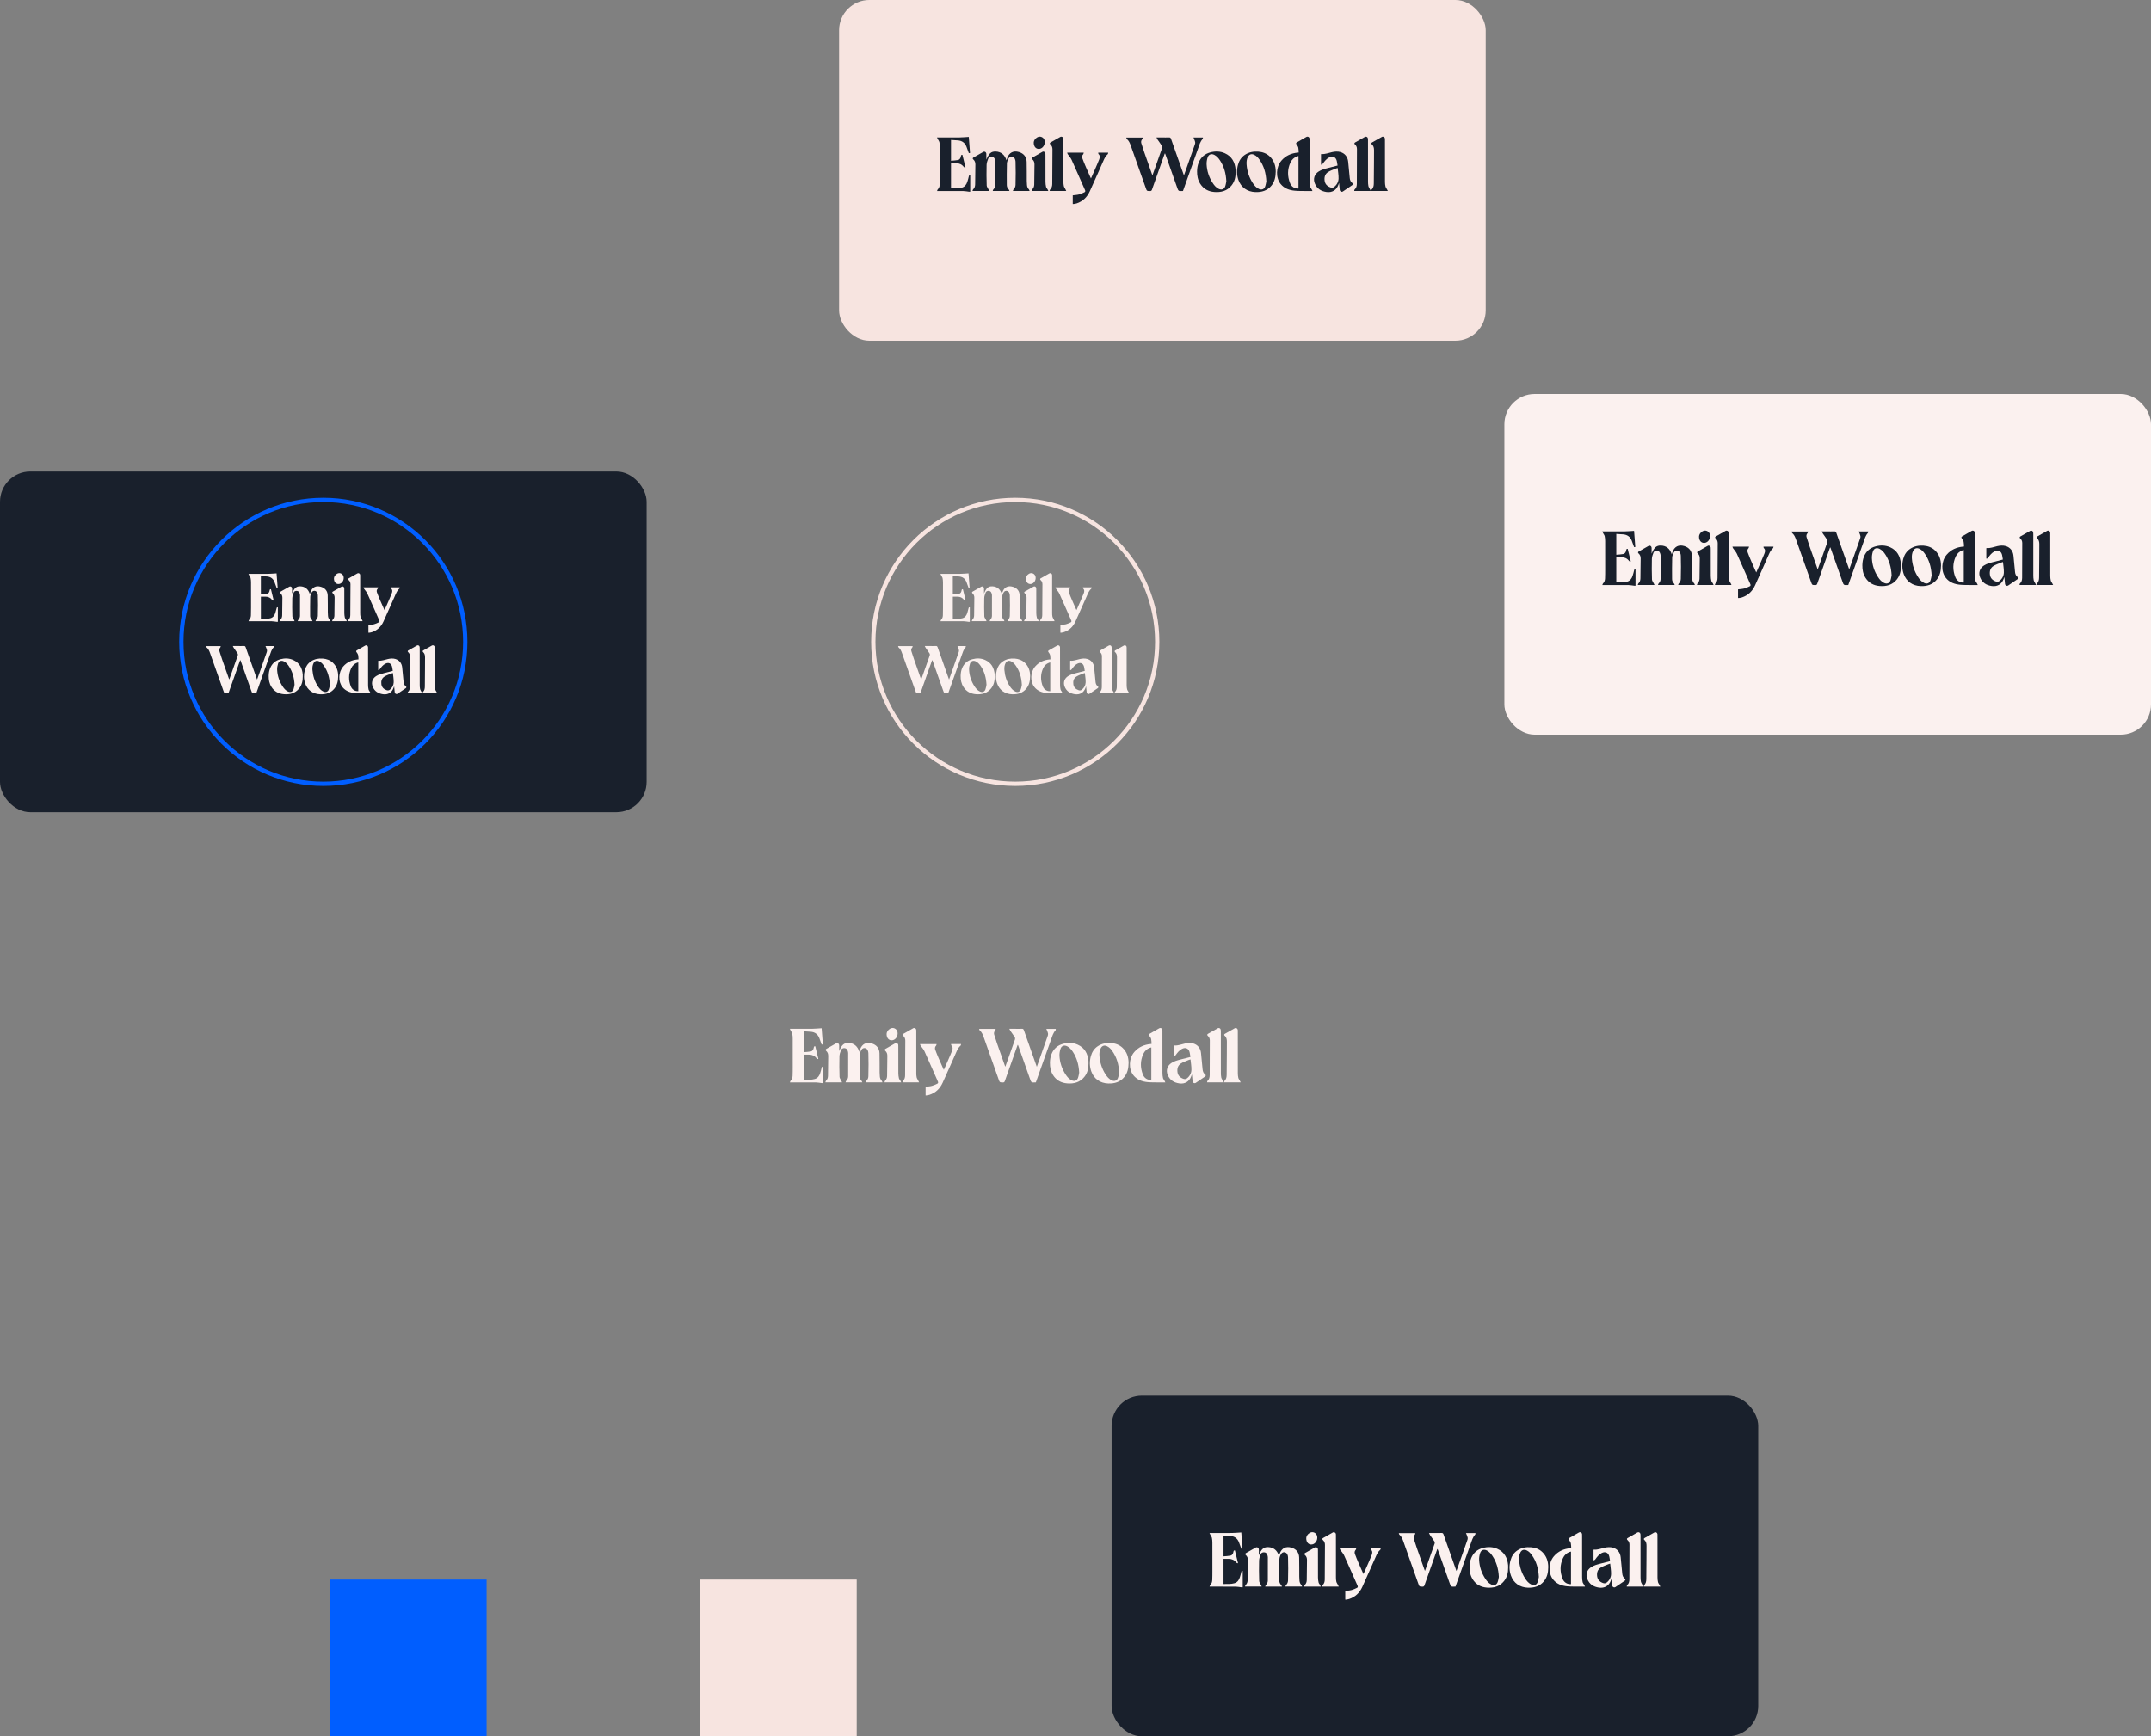 <?xml version="1.0" encoding="UTF-8"?>
<svg id="Layer_1" data-name="Layer 1" xmlns="http://www.w3.org/2000/svg" viewBox="0 0 2650.87 2140.11">
  <rect x="0" y="0" width="2650.87" height="2140.11" fill="#808080" stroke="none"/>
  <defs>
    <style>
      .cls-1 {
        stroke: #f7e4e0;
      }

      .cls-1, .cls-2 {
        fill: none;
        stroke-miterlimit: 0;
        stroke-width: 5.3px;
      }

      .cls-2 {
        stroke: #005eff;
      }

      .cls-3 {
        fill: #f7e4e0;
      }

      .cls-3, .cls-4, .cls-5, .cls-6 {
        stroke-width: 0px;
      }

      .cls-4 {
        fill: #19202c;
      }

      .cls-5 {
        fill: #fbf1ef;
      }

      .cls-6 {
        fill: #005eff;
      }
    </style>
  </defs>
  <rect class="cls-4" x="1369.93" y="1720.21" width="796.89" height="419.9" rx="37.31" ry="37.31"/>
  <rect class="cls-6" x="406.56" y="1946.98" width="193.13" height="193.13"/>
  <rect class="cls-3" x="862.67" y="1946.98" width="193.13" height="193.13"/>
  <g>
    <path class="cls-5" d="M1793.77,1955.54c-.19.06-.24.09-.3.1-5.37.29-5.33.28-7.11-4.81-4.75-13.53-9.55-27.05-14.33-40.58-.11-.31-.27-.6-.48-1.07-.21.38-.4.62-.5.89-5.18,14.63-10.38,29.25-15.51,43.89-.46,1.3-1.06,1.79-2.48,1.75-3.86-.11-3.83-.05-5.12-3.68-6.17-17.47-12.34-34.94-18.55-52.41-1.07-3.01-2.29-5.95-4.85-8.1-.37-.31-.4-1.03-.67-1.79h20.37c-.19.66-.18,1.45-.57,1.87-1.41,1.5-1.83,3.25-1.27,5.12,1.14,3.79,2.38,7.56,3.68,11.29,3.19,9.17,6.45,18.32,9.68,27.48.05.16.15.3.38.73,1.11-3.1,2.16-5.99,3.19-8.88,2.92-8.2,5.85-16.4,8.7-24.63.27-.78.25-1.96-.17-2.62-1.72-2.72-3.67-5.3-5.49-7.96-.45-.66-.74-1.42-1.3-2.54,2.81,0,5.03,0,7.25,0,2.69,0,5.38.1,8.06-.04,1.47-.08,2.14.36,2.64,1.77,4.52,12.96,9.12,25.9,13.7,38.85.68,1.94,1.38,3.87,2.22,6.23,1.36-3.81,2.58-7.23,3.78-10.64,3.19-9.05,6.4-18.1,9.56-27.17.33-.94.66-2,.53-2.94-.18-1.32-.79-2.58-1.24-3.85-.23-.65-.54-1.28-.9-2.12h11.68c-.1.67.01,1.42-.31,1.76-3.04,3.22-4.1,7.39-5.52,11.36-6.27,17.56-12.49,35.13-18.74,52.74Z"/>
    <path class="cls-5" d="M1551.38,1917.09c3.1-7.77,6.01-10.28,11.52-10.09,6.57.22,11.13,3.9,13.31,10.9.34-1.06.6-1.95.9-2.83,2.38-6.8,7.69-9.5,14.57-7.41,5.79,1.76,9.24,5.92,9.4,12.04.21,7.83.09,15.67.15,23.5.01,1.73.09,3.47.26,5.19.19,1.99.84,3.78,2.34,5.24.43.42.54,1.19.86,1.96h-20.56c.28-.75.34-1.51.75-1.87,1.72-1.54,2.41-3.53,2.49-5.68.17-4.92.21-9.84.21-14.77,0-4.64-.06-9.29-.21-13.93-.04-1.14-.37-2.34-.84-3.38-1.43-3.18-5.71-3.68-7.61-.66-1.2,1.91-2.11,4.34-2.18,6.56-.26,8.83-.18,17.66-.13,26.5.01,2,.81,3.78,2.29,5.25.44.44.59,1.17.97,1.98h-20.62c.3-.76.39-1.54.82-1.94,1.63-1.53,2.37-3.49,2.39-5.56.1-9.57.07-19.14.02-28.7,0-.98-.33-1.98-.65-2.93-.58-1.72-1.75-2.87-3.62-3.06-1.94-.19-3.8.48-4.5,2.26-.98,2.51-1.94,5.2-2.01,7.84-.22,8.43-.14,16.88.12,25.32.05,1.6,1.4,3.16,2.15,4.74.28.6.57,1.19.96,2.01h-20.58c.26-.73.31-1.49.71-1.86,1.84-1.69,2.48-3.89,2.53-6.2.18-8.17.25-16.34.29-24.51.01-2.41-.63-4.61-2.61-6.29-.92-.78-.91-1.73.3-2.41,3.99-2.26,7.95-4.57,11.95-6.79,1.8-1,3.77.23,3.85,2.42.08,2.28.02,4.56.02,7.15Z"/>
    <path class="cls-5" d="M1936.36,1908.25c-.15-2.12-.06-4.11-.48-5.98-.3-1.34-1.14-2.63-2-3.75-1.01-1.31-1.06-2.12.33-2.92,3.82-2.2,7.65-4.4,11.49-6.58,1.84-1.04,3.79,0,4,2.12.06.61.04,1.23.04,1.84,0,16.95-.02,33.91.03,50.86,0,2.11.19,4.26.65,6.31.28,1.23,1.28,2.28,1.92,3.44.32.58.57,1.19.99,2.08-2.29,0-4.18.03-6.07,0-5.25-.09-10.54.1-15.76-.39-6.71-.63-12.94-2.78-17.39-8.26-6.31-7.77-5.86-20.87.9-28.77,5.31-6.21,12.22-9.19,20.22-9.92.27-.02.54-.04,1.13-.09ZM1936.07,1952.61v-40.09c-.59.14-1.18.23-1.74.43-3.78,1.37-6.47,4.02-8.13,7.56-3.92,8.39-3.84,17-.51,25.51,1.74,4.45,5.87,6.87,10.38,6.58Z"/>
    <path class="cls-5" d="M1490.67,1955.68c.33-.87.4-1.62.81-2,1.83-1.7,2.4-3.9,2.5-6.21.16-3.63.15-7.27.16-10.91.02-11.64.03-23.27-.02-34.91,0-2.06-.14-4.15-.58-6.15-.28-1.29-1.24-2.43-1.88-3.65-.32-.62-.61-1.25-1.09-2.25,1.1,0,1.7,0,2.3,0,8.39,0,16.78.07,25.17-.03,3.88-.05,7.76-.43,11.71-.66.49,6.43.99,13.1,1.51,19.89-.62.07-1.08.12-1.47.16-1.02-2.79-1.92-5.49-2.98-8.12-1.89-4.71-5.45-7.23-10.49-7.62-2.78-.21-5.56-.35-8.47-.53v25.65c2.87-.28,5.76-.33,8.54-.9,2.42-.5,3.36-2.64,3.71-4.9.16-1.01.47-1.56,1.78-1.51,1.25,5.08,2.52,10.24,3.79,15.4-.15.16-.3.32-.45.48-.56-.3-1.31-.47-1.65-.93-2.31-3.13-5.43-4.54-9.25-4.57-2.12-.01-4.24,0-6.48,0v31.02c4.56-.12,9.09.32,13.51-.99,3.64-1.08,5.52-3.84,6.61-7.23.72-2.23,1.34-4.49,1.85-6.78.22-1,.57-1.39,1.7-1.07v20.14c-.51,0-1.04.05-1.56,0-2.32-.26-4.64-.79-6.96-.81-10.01-.09-20.03-.04-30.04-.04-.61,0-1.22,0-2.3,0Z"/>
    <path class="cls-5" d="M1963.85,1922.89v-12.57c.17-.09.31-.25.45-.24,4.59.43,8.77-1.39,13.11-2.34,3.48-.76,6.96-1.09,10.44-.07,5.38,1.57,8.88,5.94,9.45,11.79.66,6.73,1.31,13.46,1.95,20.19.24,2.49,1.05,4.65,3.17,6.2,1.02.74.94,1.84-.13,2.57-3.78,2.59-7.56,5.18-11.37,7.73-1.66,1.11-3.74.17-4.01-1.86-.36-2.71-.54-5.45-.84-8.56-.37,1.02-.64,1.74-.9,2.47-2.33,6.48-7.81,9.69-14.63,8.69-6.76-.99-11.86-4.2-14.41-10.73-2.23-5.71-.29-11.27,4.89-14.58,3.54-2.27,7.56-3.28,11.56-4.32,3.82-.99,7.65-1.95,11.65-2.97-.35-2.06-.54-4-1.02-5.88-1.19-4.69-4.95-6.34-9.29-4.14-3.46,1.76-5.73,4.72-7.91,7.8-.4.56-1.14.87-1.73,1.3-.15-.16-.29-.32-.44-.48ZM1984.36,1927.28c-.91.28-1.62.44-2.26.72-3.26,1.41-6.75,2.47-9.69,4.38-3.7,2.4-4.7,6.4-4.11,10.65.59,4.24,3.3,6.81,7.23,8.19,1.55.55,3.09.52,4.46-.54,3.38-2.61,5.33-6.24,5.47-10.32.15-4.25-.68-8.53-1.1-13.07Z"/>
    <path class="cls-5" d="M1908.05,1931.47c-.06,6.81-1.32,12.65-5.32,17.56-5.1,6.26-12.04,8.21-19.76,7.95-9.99-.34-17.67-5.8-20.89-14.86-2.19-6.18-2.25-12.49-.55-18.81,1.37-5.09,4.07-9.3,8.5-12.26,4.99-3.34,10.61-4.34,16.48-3.92,5.32.39,10.17,2.13,14.11,5.86,5.48,5.19,7.37,11.8,7.42,18.48ZM1896.47,1943.81c-.53-10.59-3.12-19.19-8.5-26.86-1.75-2.49-3.8-4.72-6.64-6-3.23-1.46-5.98-.53-7.61,2.6-1.58,3.03-1.85,6.33-1.59,9.64.65,8.1,3.06,15.66,7.49,22.5,1.99,3.07,4.3,5.89,7.75,7.45,3.2,1.44,6.22.48,7.49-2.78.95-2.45,1.27-5.14,1.6-6.55Z"/>
    <path class="cls-5" d="M1858.62,1932.18c.09,6.09-1.19,11.81-5.07,16.65-5.44,6.79-12.89,8.69-21.16,8.04-7.37-.59-13.38-3.77-17.42-10.16-2.96-4.69-3.95-9.91-3.87-15.38.06-3.77.62-7.45,2.09-10.96,2.72-6.47,7.51-10.57,14.27-12.35,6.07-1.6,12.11-1.49,17.88,1.1,8.65,3.89,12.44,11.11,13.25,20.21.08.94.01,1.9.01,2.85ZM1847.17,1943.67c-.52-10.08-2.95-18.29-7.8-25.71-1.79-2.73-3.89-5.21-6.85-6.77-3.63-1.91-7.14-.81-8.4,3.08-.87,2.71-1.38,5.7-1.25,8.53.39,8.36,3.01,16.11,7.6,23.13,1.91,2.92,4.13,5.58,7.41,7.11,3.41,1.59,6.53.57,7.81-2.93.89-2.42,1.18-5.06,1.48-6.44Z"/>
    <path class="cls-5" d="M1657.89,1971.72v-10.71c2.77-.37,5.3-.46,7.69-1.09,2.33-.61,4.56-1.67,6.75-2.73.92-.44,1.28-1.32.74-2.54-5.56-12.49-10.97-25.05-16.63-37.5-1.12-2.47-3.14-4.54-4.7-6.82-.34-.5-.46-1.14-.76-1.91h20.47c-.24.73-.26,1.48-.66,1.88-1.5,1.53-1.65,3.36-1.01,5.14,1.28,3.56,2.76,7.06,4.24,10.55,1.77,4.16,3.64,8.28,5.47,12.41.22.49.47.96.85,1.75,1.86-4.19,3.61-8.08,5.3-12,1.64-3.79,3.32-7.56,4.82-11.41.9-2.3,1.28-4.66-.86-6.68-.31-.3-.23-1.02-.35-1.66h12.34c-.2.68-.19,1.53-.6,1.88-2.4,2.01-3.79,4.67-5.02,7.43-5.71,12.79-11.29,25.64-17.11,38.38-3.27,7.16-8.56,12.35-16.19,14.85-1.21.4-2.51.53-3.77.75-.37.06-.76,0-1.02,0Z"/>
    <path class="cls-5" d="M2025.31,1955.62h-20.52c.15-.66.1-1.46.46-1.78,2.21-1.91,2.73-4.51,2.76-7.14.12-14.27.11-28.54.14-42.8,0-2.24-.75-4.14-2.46-5.65-1.02-.9-.92-1.84.24-2.5,3.97-2.29,7.95-4.56,11.94-6.8,1.54-.87,3.37,0,3.73,1.75.15.7.15,1.44.15,2.17,0,16.9,0,33.8.02,50.7,0,2,.06,4.05.47,6,.29,1.35,1.22,2.57,1.87,3.84.33.63.68,1.25,1.2,2.22Z"/>
    <path class="cls-5" d="M1629.38,1955.6c.25-.74.27-1.53.67-1.89,2-1.82,2.54-4.25,2.57-6.7.16-14.26.21-28.52.25-42.78,0-2.3-.69-4.39-2.52-5.99-1.04-.91-.93-1.84.24-2.51,3.97-2.29,7.94-4.56,11.94-6.79,1.59-.89,3.5.1,3.8,1.91.1.6.06,1.23.06,1.84,0,17.11-.01,34.23.02,51.34,0,1.83.05,3.72.48,5.48.34,1.4,1.29,2.65,1.96,3.98.31.63.6,1.27.99,2.11h-20.45Z"/>
    <path class="cls-5" d="M2046.18,1955.62h-20.49c.2-.71.17-1.51.55-1.85,2.25-2.05,2.62-4.76,2.66-7.51.12-8.22.15-16.44.2-24.66.03-5.37.03-10.74.07-16.11.02-2.82-.42-5.43-2.74-7.43-.86-.74-.74-1.69.36-2.31,4.03-2.29,8.04-4.61,12.09-6.86,1.48-.83,3.39.19,3.7,1.9.11.6.06,1.23.06,1.84,0,17.28-.02,34.56.03,51.84,0,1.88.19,3.8.63,5.63.28,1.19,1.16,2.23,1.76,3.34.33.62.65,1.25,1.13,2.17Z"/>
    <path class="cls-5" d="M1627.78,1955.63h-20.52c.24-.74.26-1.54.66-1.92,1.79-1.65,2.45-3.8,2.51-6.04.19-8.28.26-16.56.3-24.84.01-2.35-.64-4.51-2.55-6.14-.93-.8-1-1.73.2-2.42,4.07-2.33,8.14-4.67,12.24-6.95,1.38-.77,3.21.26,3.55,1.93.12.59.08,1.22.08,1.84,0,11.14-.03,22.27.04,33.41.01,2.05.28,4.13.75,6.12.25,1.07,1.19,1.96,1.78,2.96.33.56.56,1.19.97,2.05Z"/>
    <path class="cls-5" d="M1609.8,1895.87c.1-2.26,1.51-4.81,4.34-6.45,3.77-2.17,8.35.03,9.14,4.32.84,4.6-2.17,9.35-6.3,9.94-4.09.58-7.21-2.38-7.18-7.82Z"/>
  </g>
  <rect class="cls-5" x="1853.98" y="485.64" width="796.89" height="419.9" rx="37.31" ry="37.31"/>
  <g>
    <path class="cls-4" d="M2277.81,720.97c-.19.06-.24.09-.3.1-5.37.29-5.33.28-7.11-4.81-4.75-13.53-9.55-27.05-14.33-40.58-.11-.31-.27-.6-.48-1.07-.21.38-.4.62-.5.89-5.18,14.63-10.38,29.25-15.51,43.89-.46,1.3-1.06,1.79-2.48,1.75-3.86-.11-3.83-.05-5.12-3.68-6.17-17.47-12.34-34.94-18.55-52.41-1.07-3.01-2.29-5.95-4.85-8.1-.37-.31-.4-1.03-.67-1.79h20.37c-.19.66-.18,1.45-.57,1.87-1.41,1.5-1.83,3.25-1.27,5.12,1.14,3.79,2.38,7.56,3.68,11.29,3.19,9.17,6.45,18.32,9.68,27.48.05.16.15.3.38.73,1.11-3.1,2.16-5.99,3.19-8.88,2.92-8.2,5.85-16.4,8.7-24.63.27-.78.25-1.96-.17-2.62-1.72-2.72-3.67-5.3-5.49-7.96-.45-.66-.74-1.42-1.3-2.54,2.81,0,5.03,0,7.25,0,2.69,0,5.38.1,8.06-.04,1.47-.08,2.14.36,2.64,1.77,4.52,12.96,9.12,25.9,13.7,38.85.68,1.94,1.38,3.87,2.22,6.23,1.36-3.81,2.58-7.23,3.78-10.64,3.19-9.05,6.4-18.1,9.56-27.17.33-.94.66-2,.53-2.94-.18-1.32-.79-2.58-1.24-3.85-.23-.65-.54-1.28-.9-2.12h11.68c-.1.67.01,1.42-.31,1.76-3.04,3.22-4.1,7.39-5.52,11.36-6.27,17.56-12.49,35.13-18.74,52.74Z"/>
    <path class="cls-4" d="M2035.42,682.52c3.1-7.77,6.01-10.28,11.52-10.09,6.57.22,11.13,3.9,13.31,10.9.34-1.06.6-1.95.9-2.83,2.38-6.8,7.69-9.5,14.57-7.41,5.79,1.76,9.24,5.92,9.4,12.04.21,7.83.09,15.67.15,23.5.01,1.73.09,3.47.26,5.19.19,1.99.84,3.78,2.34,5.24.43.42.54,1.19.86,1.96h-20.56c.28-.75.34-1.51.75-1.87,1.72-1.54,2.41-3.53,2.49-5.68.17-4.92.21-9.84.21-14.77,0-4.64-.06-9.29-.21-13.93-.04-1.14-.37-2.34-.84-3.38-1.43-3.18-5.71-3.68-7.61-.66-1.2,1.91-2.11,4.34-2.18,6.56-.26,8.83-.18,17.66-.13,26.5.01,2,.81,3.78,2.29,5.25.44.44.59,1.17.97,1.98h-20.62c.3-.76.39-1.54.82-1.94,1.63-1.53,2.37-3.49,2.39-5.56.1-9.57.07-19.14.02-28.7,0-.98-.33-1.98-.65-2.93-.58-1.72-1.75-2.87-3.62-3.06-1.94-.19-3.8.48-4.5,2.26-.98,2.51-1.94,5.2-2.01,7.84-.22,8.43-.14,16.88.12,25.32.05,1.6,1.4,3.16,2.15,4.74.28.6.57,1.19.96,2.01h-20.58c.26-.73.31-1.49.71-1.86,1.84-1.69,2.48-3.89,2.53-6.2.18-8.17.25-16.34.29-24.51.01-2.41-.63-4.61-2.61-6.29-.92-.78-.91-1.73.3-2.41,3.99-2.26,7.95-4.57,11.95-6.79,1.8-1,3.77.23,3.85,2.42.08,2.28.02,4.56.02,7.15Z"/>
    <path class="cls-4" d="M2420.41,673.68c-.15-2.12-.06-4.11-.48-5.98-.3-1.34-1.14-2.63-2-3.75-1.01-1.31-1.06-2.12.33-2.92,3.82-2.2,7.65-4.4,11.49-6.58,1.84-1.04,3.79,0,4,2.12.06.61.04,1.23.04,1.84,0,16.95-.02,33.91.03,50.86,0,2.11.19,4.26.65,6.31.28,1.23,1.28,2.28,1.92,3.44.32.58.57,1.19.99,2.08-2.29,0-4.18.03-6.07,0-5.25-.09-10.54.1-15.76-.39-6.71-.63-12.94-2.78-17.39-8.26-6.31-7.77-5.86-20.87.9-28.77,5.31-6.21,12.22-9.19,20.22-9.92.27-.02.54-.04,1.13-.09ZM2420.12,718.04v-40.09c-.59.14-1.18.23-1.74.43-3.78,1.37-6.47,4.02-8.13,7.56-3.92,8.39-3.84,17-.51,25.51,1.74,4.45,5.87,6.87,10.38,6.58Z"/>
    <path class="cls-4" d="M1974.72,721.11c.33-.87.4-1.62.81-2,1.83-1.7,2.4-3.9,2.5-6.21.16-3.63.15-7.27.16-10.91.02-11.64.03-23.27-.02-34.91,0-2.06-.14-4.15-.58-6.15-.28-1.29-1.24-2.43-1.88-3.65-.32-.62-.61-1.25-1.09-2.25,1.1,0,1.7,0,2.3,0,8.39,0,16.78.07,25.17-.03,3.88-.05,7.76-.43,11.71-.66.49,6.43.99,13.1,1.51,19.89-.62.07-1.08.12-1.47.16-1.02-2.79-1.92-5.49-2.98-8.12-1.89-4.71-5.45-7.23-10.49-7.62-2.78-.21-5.56-.35-8.47-.53v25.65c2.87-.28,5.76-.33,8.54-.9,2.42-.5,3.36-2.64,3.71-4.9.16-1.01.47-1.56,1.78-1.51,1.25,5.08,2.52,10.24,3.79,15.4-.15.16-.3.32-.45.48-.56-.3-1.31-.47-1.65-.93-2.31-3.13-5.43-4.54-9.25-4.57-2.12-.01-4.24,0-6.48,0v31.02c4.56-.12,9.09.32,13.51-.99,3.64-1.08,5.52-3.84,6.61-7.23.72-2.23,1.34-4.49,1.85-6.78.22-1,.57-1.39,1.7-1.07v20.14c-.51,0-1.04.05-1.56,0-2.32-.26-4.64-.79-6.96-.81-10.01-.09-20.03-.04-30.04-.04-.61,0-1.22,0-2.3,0Z"/>
    <path class="cls-4" d="M2447.9,688.32v-12.57c.17-.09.31-.25.45-.24,4.59.43,8.77-1.39,13.11-2.34,3.48-.76,6.96-1.09,10.44-.07,5.38,1.57,8.88,5.94,9.45,11.79.66,6.73,1.31,13.46,1.95,20.19.24,2.49,1.05,4.65,3.17,6.2,1.02.74.94,1.84-.13,2.57-3.78,2.59-7.56,5.18-11.37,7.73-1.66,1.11-3.74.17-4.01-1.86-.36-2.71-.54-5.45-.84-8.56-.37,1.02-.64,1.74-.9,2.47-2.33,6.48-7.81,9.69-14.63,8.69-6.76-.99-11.86-4.2-14.41-10.73-2.23-5.71-.29-11.27,4.89-14.58,3.54-2.27,7.56-3.28,11.56-4.32,3.82-.99,7.65-1.95,11.65-2.97-.35-2.06-.54-4-1.02-5.88-1.19-4.69-4.95-6.34-9.29-4.14-3.46,1.76-5.73,4.72-7.91,7.8-.4.56-1.14.87-1.73,1.3-.15-.16-.29-.32-.44-.48ZM2468.41,692.71c-.91.28-1.62.44-2.26.72-3.26,1.41-6.75,2.47-9.69,4.38-3.7,2.4-4.7,6.4-4.11,10.65.59,4.24,3.3,6.81,7.23,8.19,1.55.55,3.09.52,4.46-.54,3.38-2.61,5.33-6.24,5.47-10.32.15-4.25-.68-8.53-1.1-13.07Z"/>
    <path class="cls-4" d="M2392.09,696.9c-.06,6.81-1.32,12.65-5.32,17.56-5.1,6.26-12.04,8.21-19.76,7.95-9.99-.34-17.67-5.8-20.89-14.86-2.19-6.18-2.25-12.49-.55-18.81,1.37-5.09,4.07-9.3,8.5-12.26,4.99-3.34,10.61-4.34,16.48-3.92,5.32.39,10.17,2.13,14.11,5.86,5.48,5.19,7.37,11.8,7.42,18.48ZM2380.52,709.24c-.53-10.59-3.12-19.19-8.5-26.86-1.75-2.49-3.8-4.72-6.64-6-3.23-1.46-5.98-.53-7.61,2.6-1.58,3.03-1.85,6.33-1.59,9.64.65,8.1,3.06,15.66,7.49,22.5,1.99,3.07,4.3,5.89,7.75,7.45,3.2,1.44,6.22.48,7.49-2.78.95-2.45,1.27-5.14,1.6-6.55Z"/>
    <path class="cls-4" d="M2342.67,697.61c.09,6.09-1.19,11.81-5.07,16.65-5.44,6.79-12.89,8.69-21.16,8.04-7.37-.59-13.38-3.77-17.42-10.16-2.96-4.69-3.95-9.91-3.87-15.38.06-3.77.62-7.45,2.09-10.96,2.72-6.47,7.51-10.57,14.27-12.35,6.07-1.6,12.11-1.49,17.88,1.1,8.65,3.89,12.44,11.11,13.25,20.21.08.94.01,1.9.01,2.85ZM2331.21,709.1c-.52-10.08-2.95-18.29-7.8-25.71-1.79-2.73-3.89-5.21-6.85-6.77-3.63-1.91-7.14-.81-8.4,3.08-.87,2.71-1.38,5.7-1.25,8.53.39,8.36,3.01,16.11,7.6,23.13,1.91,2.92,4.13,5.58,7.41,7.11,3.41,1.59,6.53.57,7.81-2.93.89-2.42,1.18-5.06,1.48-6.44Z"/>
    <path class="cls-4" d="M2141.94,737.15v-10.71c2.77-.37,5.3-.46,7.69-1.09,2.33-.61,4.56-1.67,6.75-2.73.92-.44,1.28-1.32.74-2.54-5.56-12.49-10.97-25.05-16.63-37.5-1.12-2.47-3.14-4.54-4.7-6.82-.34-.5-.46-1.14-.76-1.91h20.47c-.24.73-.26,1.48-.66,1.88-1.5,1.53-1.65,3.36-1.01,5.14,1.28,3.56,2.76,7.06,4.24,10.55,1.77,4.16,3.64,8.28,5.47,12.41.22.49.47.96.85,1.75,1.86-4.19,3.61-8.08,5.3-12,1.64-3.79,3.32-7.56,4.82-11.41.9-2.3,1.28-4.66-.86-6.68-.31-.3-.23-1.02-.35-1.66h12.34c-.2.68-.19,1.53-.6,1.88-2.4,2.01-3.79,4.67-5.02,7.43-5.71,12.79-11.29,25.64-17.11,38.38-3.27,7.16-8.56,12.35-16.19,14.85-1.21.4-2.51.53-3.77.75-.37.06-.76,0-1.02,0Z"/>
    <path class="cls-4" d="M2509.35,721.04h-20.52c.15-.66.1-1.46.46-1.78,2.21-1.91,2.73-4.51,2.76-7.14.12-14.27.11-28.54.14-42.8,0-2.24-.75-4.14-2.46-5.65-1.02-.9-.92-1.84.24-2.5,3.97-2.29,7.95-4.56,11.94-6.8,1.54-.87,3.37,0,3.73,1.75.15.7.15,1.44.15,2.17,0,16.9,0,33.8.02,50.7,0,2,.06,4.05.47,6,.29,1.35,1.22,2.57,1.87,3.84.33.63.68,1.25,1.2,2.22Z"/>
    <path class="cls-4" d="M2113.42,721.03c.25-.74.27-1.53.67-1.89,2-1.82,2.54-4.25,2.57-6.7.16-14.26.21-28.52.25-42.78,0-2.3-.69-4.39-2.52-5.99-1.04-.91-.93-1.84.24-2.51,3.97-2.29,7.94-4.56,11.94-6.79,1.59-.89,3.5.1,3.8,1.91.1.6.06,1.23.06,1.84,0,17.11-.01,34.23.02,51.34,0,1.83.05,3.72.48,5.48.34,1.4,1.29,2.65,1.96,3.98.31.63.6,1.27.99,2.11h-20.45Z"/>
    <path class="cls-4" d="M2530.23,721.05h-20.49c.2-.71.17-1.51.55-1.85,2.25-2.05,2.62-4.76,2.66-7.51.12-8.22.15-16.44.2-24.66.03-5.37.03-10.74.07-16.11.02-2.82-.42-5.43-2.74-7.43-.86-.74-.74-1.69.36-2.31,4.03-2.29,8.04-4.61,12.09-6.86,1.48-.83,3.39.19,3.7,1.9.11.6.06,1.23.06,1.84,0,17.28-.02,34.56.03,51.84,0,1.88.19,3.8.63,5.63.28,1.19,1.16,2.23,1.76,3.34.33.62.65,1.25,1.13,2.17Z"/>
    <path class="cls-4" d="M2111.83,721.06h-20.52c.24-.74.26-1.54.66-1.92,1.79-1.65,2.45-3.8,2.51-6.04.19-8.28.26-16.56.3-24.84.01-2.35-.64-4.51-2.55-6.14-.93-.8-1-1.73.2-2.42,4.07-2.33,8.14-4.67,12.24-6.95,1.38-.77,3.21.26,3.55,1.93.12.59.08,1.22.08,1.84,0,11.14-.03,22.27.04,33.41.01,2.05.28,4.13.75,6.12.25,1.07,1.19,1.96,1.78,2.96.33.56.56,1.19.97,2.05Z"/>
    <path class="cls-4" d="M2093.85,661.3c.1-2.26,1.51-4.81,4.34-6.45,3.77-2.17,8.35.03,9.14,4.32.84,4.6-2.17,9.35-6.3,9.94-4.09.58-7.21-2.38-7.18-7.82Z"/>
  </g>
  <rect class="cls-3" x="1034.09" width="796.89" height="419.9" rx="37.31" ry="37.31"/>
  <g>
    <path class="cls-4" d="M1457.93,235.33c-.19.06-.24.09-.3.1-5.37.29-5.33.28-7.11-4.81-4.75-13.53-9.55-27.05-14.33-40.58-.11-.31-.27-.6-.48-1.07-.21.38-.4.62-.5.89-5.18,14.63-10.38,29.25-15.51,43.89-.46,1.3-1.06,1.79-2.48,1.75-3.86-.11-3.83-.05-5.12-3.68-6.17-17.47-12.34-34.94-18.55-52.41-1.07-3.01-2.29-5.95-4.85-8.1-.37-.31-.4-1.03-.67-1.79h20.37c-.19.66-.18,1.45-.57,1.87-1.41,1.5-1.83,3.25-1.27,5.12,1.14,3.79,2.38,7.56,3.68,11.29,3.19,9.17,6.45,18.32,9.68,27.48.05.16.15.3.38.73,1.11-3.1,2.16-5.99,3.19-8.88,2.92-8.2,5.85-16.4,8.7-24.63.27-.78.25-1.96-.17-2.62-1.72-2.72-3.67-5.3-5.49-7.96-.45-.66-.74-1.42-1.3-2.54,2.81,0,5.03,0,7.25,0,2.69,0,5.38.1,8.06-.04,1.47-.08,2.14.36,2.64,1.77,4.52,12.96,9.12,25.9,13.7,38.85.68,1.94,1.38,3.87,2.22,6.23,1.36-3.81,2.58-7.23,3.78-10.64,3.19-9.05,6.4-18.1,9.56-27.17.33-.94.66-2,.53-2.94-.18-1.32-.79-2.58-1.24-3.85-.23-.65-.54-1.28-.9-2.12h11.68c-.1.67.01,1.42-.31,1.76-3.04,3.22-4.1,7.39-5.52,11.36-6.27,17.56-12.49,35.13-18.74,52.74Z"/>
    <path class="cls-4" d="M1215.54,196.87c3.1-7.77,6.01-10.28,11.52-10.09,6.57.22,11.13,3.9,13.31,10.9.34-1.06.6-1.95.9-2.83,2.38-6.8,7.69-9.5,14.57-7.41,5.79,1.76,9.24,5.92,9.4,12.04.21,7.83.09,15.67.15,23.5.01,1.73.09,3.47.26,5.19.19,1.99.84,3.78,2.34,5.24.43.42.54,1.19.86,1.96h-20.56c.28-.75.34-1.51.75-1.87,1.72-1.54,2.41-3.53,2.49-5.68.17-4.92.21-9.84.21-14.77,0-4.64-.06-9.29-.21-13.93-.04-1.14-.37-2.34-.84-3.38-1.43-3.18-5.71-3.68-7.61-.66-1.2,1.91-2.11,4.34-2.18,6.56-.26,8.83-.18,17.66-.13,26.5.01,2,.81,3.78,2.29,5.25.44.44.59,1.17.97,1.98h-20.62c.3-.76.39-1.54.82-1.94,1.63-1.53,2.37-3.49,2.39-5.56.1-9.57.07-19.14.02-28.7,0-.98-.33-1.98-.65-2.93-.58-1.72-1.75-2.87-3.62-3.06-1.94-.19-3.8.48-4.5,2.26-.98,2.51-1.94,5.2-2.01,7.84-.22,8.43-.14,16.88.12,25.32.05,1.6,1.4,3.16,2.15,4.74.28.6.57,1.19.96,2.01h-20.58c.26-.73.31-1.49.71-1.86,1.84-1.69,2.48-3.89,2.53-6.2.18-8.17.25-16.34.29-24.51.01-2.41-.63-4.61-2.61-6.29-.92-.78-.91-1.73.3-2.41,3.99-2.26,7.95-4.57,11.95-6.79,1.8-1,3.77.23,3.85,2.42.08,2.28.02,4.56.02,7.15Z"/>
    <path class="cls-4" d="M1600.52,188.04c-.15-2.12-.06-4.11-.48-5.98-.3-1.34-1.14-2.63-2-3.75-1.01-1.31-1.06-2.12.33-2.92,3.82-2.2,7.65-4.4,11.49-6.58,1.84-1.04,3.79,0,4,2.12.06.61.04,1.23.04,1.84,0,16.95-.02,33.91.03,50.86,0,2.11.19,4.26.65,6.31.28,1.23,1.28,2.28,1.92,3.44.32.58.57,1.19.99,2.08-2.29,0-4.18.03-6.07,0-5.25-.09-10.54.1-15.76-.39-6.71-.63-12.94-2.78-17.39-8.26-6.31-7.77-5.86-20.87.9-28.77,5.31-6.21,12.22-9.19,20.22-9.92.27-.02.54-.04,1.13-.09ZM1600.24,232.4v-40.09c-.59.14-1.18.23-1.74.43-3.78,1.37-6.47,4.02-8.13,7.56-3.92,8.39-3.84,17-.51,25.51,1.74,4.45,5.87,6.87,10.38,6.58Z"/>
    <path class="cls-4" d="M1154.83,235.47c.33-.87.4-1.62.81-2,1.83-1.7,2.4-3.9,2.5-6.21.16-3.63.15-7.27.16-10.91.02-11.64.03-23.27-.02-34.91,0-2.06-.14-4.15-.58-6.15-.28-1.29-1.24-2.43-1.88-3.65-.32-.62-.61-1.25-1.09-2.25,1.1,0,1.7,0,2.3,0,8.39,0,16.78.07,25.17-.03,3.88-.05,7.76-.43,11.71-.66.49,6.43.99,13.1,1.51,19.89-.62.07-1.08.12-1.47.16-1.02-2.79-1.92-5.49-2.98-8.12-1.89-4.71-5.45-7.23-10.49-7.62-2.78-.21-5.56-.35-8.47-.53v25.65c2.87-.28,5.76-.33,8.54-.9,2.42-.5,3.36-2.64,3.71-4.9.16-1.01.47-1.56,1.78-1.51,1.25,5.08,2.52,10.24,3.79,15.4-.15.16-.3.32-.45.48-.56-.3-1.31-.47-1.65-.93-2.31-3.13-5.43-4.54-9.25-4.57-2.12-.01-4.24,0-6.48,0v31.02c4.56-.12,9.09.32,13.51-.99,3.64-1.08,5.52-3.84,6.61-7.23.72-2.23,1.34-4.49,1.85-6.78.22-1,.57-1.39,1.7-1.07v20.14c-.51,0-1.04.05-1.56,0-2.32-.26-4.64-.79-6.96-.81-10.01-.09-20.03-.04-30.04-.04-.61,0-1.22,0-2.3,0Z"/>
    <path class="cls-4" d="M1628.01,202.68v-12.57c.17-.09.31-.25.45-.24,4.59.43,8.77-1.39,13.11-2.34,3.48-.76,6.96-1.09,10.44-.07,5.38,1.57,8.88,5.94,9.45,11.79.66,6.73,1.31,13.46,1.95,20.19.24,2.49,1.05,4.65,3.17,6.2,1.02.74.94,1.84-.13,2.57-3.78,2.59-7.56,5.18-11.37,7.73-1.66,1.11-3.74.17-4.01-1.86-.36-2.71-.54-5.45-.84-8.56-.37,1.02-.64,1.74-.9,2.47-2.33,6.48-7.81,9.69-14.63,8.69-6.76-.99-11.86-4.2-14.41-10.73-2.23-5.71-.29-11.27,4.89-14.58,3.54-2.27,7.56-3.28,11.56-4.32,3.82-.99,7.65-1.95,11.65-2.97-.35-2.06-.54-4-1.02-5.88-1.19-4.69-4.95-6.34-9.29-4.14-3.46,1.76-5.73,4.72-7.91,7.8-.4.56-1.14.87-1.73,1.3-.15-.16-.29-.32-.44-.48ZM1648.52,207.07c-.91.28-1.62.44-2.26.72-3.26,1.41-6.75,2.47-9.69,4.38-3.7,2.4-4.7,6.4-4.11,10.65.59,4.24,3.3,6.81,7.23,8.19,1.55.55,3.09.52,4.46-.54,3.38-2.61,5.33-6.24,5.47-10.32.15-4.25-.68-8.53-1.1-13.07Z"/>
    <path class="cls-4" d="M1572.21,211.26c-.06,6.81-1.32,12.65-5.32,17.56-5.1,6.26-12.04,8.21-19.76,7.95-9.99-.34-17.67-5.8-20.89-14.86-2.19-6.18-2.25-12.49-.55-18.81,1.37-5.09,4.07-9.3,8.5-12.26,4.99-3.34,10.61-4.34,16.48-3.92,5.32.39,10.17,2.13,14.11,5.86,5.48,5.19,7.37,11.8,7.42,18.48ZM1560.64,223.6c-.53-10.59-3.12-19.19-8.5-26.86-1.75-2.49-3.8-4.72-6.64-6-3.23-1.46-5.98-.53-7.61,2.6-1.58,3.03-1.85,6.33-1.59,9.64.65,8.1,3.06,15.66,7.49,22.5,1.99,3.07,4.3,5.89,7.75,7.45,3.2,1.44,6.22.48,7.49-2.78.95-2.45,1.27-5.14,1.6-6.55Z"/>
    <path class="cls-4" d="M1522.79,211.97c.09,6.09-1.19,11.81-5.07,16.65-5.44,6.79-12.89,8.69-21.16,8.04-7.37-.59-13.38-3.77-17.42-10.16-2.96-4.69-3.95-9.91-3.87-15.38.06-3.77.62-7.45,2.09-10.96,2.72-6.47,7.51-10.57,14.27-12.35,6.07-1.6,12.11-1.49,17.88,1.1,8.65,3.89,12.44,11.11,13.25,20.21.08.94.01,1.9.01,2.85ZM1511.33,223.46c-.52-10.08-2.95-18.29-7.8-25.71-1.79-2.73-3.89-5.21-6.85-6.77-3.63-1.91-7.14-.81-8.4,3.08-.87,2.71-1.38,5.7-1.25,8.53.39,8.36,3.01,16.11,7.6,23.13,1.91,2.92,4.13,5.58,7.41,7.11,3.41,1.59,6.53.57,7.81-2.93.89-2.42,1.18-5.06,1.48-6.44Z"/>
    <path class="cls-4" d="M1322.05,251.51v-10.71c2.77-.37,5.3-.46,7.69-1.09,2.33-.61,4.56-1.67,6.75-2.73.92-.44,1.28-1.32.74-2.54-5.56-12.49-10.97-25.05-16.63-37.5-1.12-2.47-3.14-4.54-4.7-6.82-.34-.5-.46-1.14-.76-1.91h20.47c-.24.73-.26,1.48-.66,1.88-1.5,1.53-1.65,3.36-1.01,5.14,1.28,3.56,2.76,7.06,4.24,10.55,1.77,4.16,3.64,8.28,5.47,12.41.22.49.47.96.85,1.75,1.86-4.19,3.61-8.08,5.3-12,1.64-3.79,3.32-7.56,4.82-11.41.9-2.3,1.28-4.66-.86-6.68-.31-.3-.23-1.02-.35-1.66h12.34c-.2.68-.19,1.53-.6,1.88-2.4,2.01-3.79,4.67-5.02,7.43-5.71,12.79-11.29,25.64-17.11,38.38-3.27,7.16-8.56,12.35-16.19,14.85-1.21.4-2.51.53-3.77.75-.37.06-.76,0-1.02,0Z"/>
    <path class="cls-4" d="M1689.47,235.4h-20.52c.15-.66.1-1.46.46-1.78,2.21-1.91,2.73-4.51,2.76-7.14.12-14.27.11-28.54.14-42.8,0-2.24-.75-4.14-2.46-5.65-1.02-.9-.92-1.84.24-2.5,3.97-2.29,7.95-4.56,11.94-6.8,1.54-.87,3.37,0,3.73,1.75.15.7.15,1.44.15,2.17,0,16.9,0,33.8.02,50.7,0,2,.06,4.05.47,6,.29,1.35,1.22,2.57,1.87,3.84.33.63.68,1.25,1.2,2.22Z"/>
    <path class="cls-4" d="M1293.54,235.39c.25-.74.27-1.53.67-1.89,2-1.82,2.54-4.25,2.57-6.7.16-14.26.21-28.52.25-42.78,0-2.3-.69-4.39-2.52-5.99-1.04-.91-.93-1.84.24-2.51,3.97-2.29,7.94-4.56,11.94-6.79,1.59-.89,3.5.1,3.8,1.91.1.6.06,1.23.06,1.84,0,17.11-.01,34.23.02,51.34,0,1.83.05,3.72.48,5.48.34,1.4,1.29,2.65,1.96,3.98.31.63.6,1.27.99,2.11h-20.45Z"/>
    <path class="cls-4" d="M1710.35,235.41h-20.49c.2-.71.17-1.51.55-1.85,2.25-2.05,2.62-4.76,2.66-7.51.12-8.22.15-16.44.2-24.66.03-5.37.03-10.74.07-16.11.02-2.82-.42-5.43-2.74-7.43-.86-.74-.74-1.69.36-2.31,4.03-2.29,8.04-4.61,12.09-6.86,1.48-.83,3.39.19,3.7,1.9.11.6.06,1.23.06,1.84,0,17.28-.02,34.56.03,51.84,0,1.88.19,3.8.63,5.63.28,1.19,1.16,2.23,1.76,3.34.33.62.65,1.25,1.13,2.17Z"/>
    <path class="cls-4" d="M1291.94,235.42h-20.52c.24-.74.26-1.54.66-1.92,1.79-1.65,2.45-3.8,2.51-6.04.19-8.28.26-16.56.3-24.84.01-2.35-.64-4.51-2.55-6.14-.93-.8-1-1.73.2-2.42,4.07-2.33,8.14-4.67,12.24-6.95,1.38-.77,3.21.26,3.55,1.93.12.59.08,1.22.08,1.84,0,11.14-.03,22.27.04,33.41.01,2.05.28,4.13.75,6.12.25,1.07,1.19,1.96,1.78,2.96.33.56.56,1.19.97,2.05Z"/>
    <path class="cls-4" d="M1273.96,175.66c.1-2.26,1.51-4.81,4.34-6.45,3.77-2.17,8.35.03,9.14,4.32.84,4.6-2.17,9.35-6.3,9.94-4.09.58-7.21-2.38-7.18-7.82Z"/>
  </g>
  <rect class="cls-4" x="0" y="581.19" width="796.89" height="419.9" rx="37.31" ry="37.31"/>
  <g>
    <g>
      <path class="cls-5" d="M315.81,854.52c-.17.06-.21.08-.26.08-4.74.26-4.71.24-6.28-4.25-4.2-11.96-8.43-23.9-12.66-35.85-.1-.27-.24-.53-.43-.94-.19.33-.35.55-.44.79-4.58,12.92-9.17,25.84-13.71,38.78-.4,1.15-.93,1.58-2.19,1.55-3.41-.1-3.39-.04-4.52-3.25-5.45-15.44-10.91-30.88-16.39-46.3-.94-2.66-2.02-5.26-4.29-7.16-.33-.28-.36-.91-.6-1.58h17.99c-.17.59-.16,1.28-.5,1.65-1.25,1.33-1.61,2.87-1.12,4.53,1,3.35,2.1,6.68,3.25,9.98,2.82,8.1,5.69,16.19,8.55,24.28.05.14.13.26.33.64.98-2.74,1.91-5.29,2.82-7.85,2.58-7.25,5.17-14.49,7.69-21.76.24-.69.22-1.73-.15-2.31-1.52-2.4-3.24-4.68-4.85-7.03-.4-.58-.65-1.26-1.15-2.25,2.48,0,4.45,0,6.41,0,2.37,0,4.75.09,7.12-.04,1.3-.07,1.89.32,2.33,1.56,4,11.45,8.06,22.89,12.11,34.32.6,1.71,1.22,3.42,1.96,5.5,1.2-3.37,2.28-6.39,3.34-9.41,2.82-8,5.65-15.99,8.44-24,.29-.83.58-1.77.47-2.6-.16-1.16-.7-2.28-1.1-3.4-.21-.57-.47-1.13-.79-1.88h10.32c-.09.59.01,1.26-.27,1.56-2.69,2.84-3.62,6.53-4.88,10.04-5.54,15.51-11.04,31.04-16.56,46.6Z"/>
      <path class="cls-5" d="M441.8,812.73c-.13-1.87-.05-3.63-.43-5.28-.27-1.18-1.01-2.33-1.77-3.31-.89-1.16-.93-1.87.29-2.58,3.38-1.95,6.76-3.89,10.15-5.81,1.63-.92,3.35,0,3.53,1.87.05.54.03,1.09.03,1.63,0,14.98-.02,29.96.03,44.94,0,1.86.17,3.76.57,5.57.25,1.08,1.13,2.02,1.7,3.04.28.51.5,1.05.87,1.84-2.02,0-3.69.02-5.36,0-4.64-.08-9.31.09-13.92-.35-5.92-.56-11.43-2.45-15.37-7.3-5.57-6.86-5.17-18.44.8-25.42,4.69-5.48,10.8-8.12,17.87-8.76.24-.02.48-.04,1-.08ZM441.55,851.93v-35.42c-.52.13-1.05.2-1.53.38-3.34,1.21-5.72,3.55-7.18,6.68-3.47,7.41-3.39,15.02-.45,22.54,1.53,3.93,5.18,6.07,9.17,5.81Z"/>
      <path class="cls-5" d="M466.09,825.67v-11.1c.15-.08.28-.22.4-.21,4.05.38,7.75-1.23,11.58-2.07,3.08-.68,6.15-.96,9.23-.06,4.76,1.39,7.84,5.25,8.35,10.42.58,5.95,1.16,11.89,1.73,17.84.21,2.2.93,4.11,2.8,5.48.9.66.83,1.62-.12,2.27-3.34,2.29-6.68,4.58-10.05,6.83-1.47.98-3.31.15-3.54-1.65-.31-2.4-.48-4.81-.74-7.57-.33.9-.57,1.54-.8,2.18-2.06,5.73-6.9,8.56-12.93,7.68-5.97-.88-10.48-3.71-12.74-9.48-1.97-5.04-.25-9.95,4.32-12.88,3.13-2,6.68-2.89,10.21-3.81,3.37-.88,6.76-1.73,10.29-2.63-.31-1.82-.48-3.54-.9-5.19-1.05-4.14-4.38-5.6-8.21-3.66-3.06,1.55-5.07,4.17-6.99,6.9-.35.5-1.01.77-1.53,1.15-.13-.14-.26-.29-.39-.43ZM484.21,829.54c-.81.25-1.43.39-2,.63-2.88,1.24-5.96,2.18-8.56,3.87-3.27,2.12-4.16,5.65-3.63,9.41.53,3.75,2.92,6.02,6.39,7.24,1.37.48,2.73.46,3.94-.47,2.99-2.31,4.71-5.51,4.84-9.12.14-3.75-.6-7.54-.98-11.55Z"/>
      <path class="cls-5" d="M416.79,833.24c-.05,6.02-1.17,11.18-4.7,15.51-4.5,5.53-10.64,7.26-17.46,7.02-8.83-.3-15.62-5.12-18.46-13.13-1.94-5.46-1.99-11.04-.48-16.62,1.21-4.5,3.6-8.22,7.51-10.83,4.41-2.95,9.37-3.84,14.56-3.46,4.7.34,8.99,1.88,12.47,5.18,4.84,4.58,6.51,10.43,6.56,16.33ZM406.56,844.15c-.47-9.36-2.76-16.96-7.51-23.74-1.54-2.2-3.35-4.17-5.87-5.31-2.85-1.29-5.28-.47-6.72,2.3-1.39,2.68-1.64,5.59-1.4,8.52.57,7.16,2.7,13.84,6.62,19.88,1.76,2.71,3.8,5.2,6.85,6.58,2.82,1.28,5.5.43,6.62-2.45.84-2.16,1.13-4.54,1.42-5.79Z"/>
      <path class="cls-5" d="M373.12,833.87c.08,5.38-1.05,10.43-4.48,14.71-4.81,6-11.39,7.68-18.7,7.1-6.51-.52-11.83-3.33-15.39-8.97-2.62-4.14-3.49-8.75-3.42-13.59.05-3.33.55-6.58,1.85-9.68,2.4-5.72,6.64-9.34,12.61-10.91,5.36-1.42,10.7-1.32,15.8.97,7.64,3.44,10.99,9.82,11.71,17.85.07.83,0,1.68,0,2.52ZM363,844.02c-.46-8.91-2.6-16.16-6.89-22.72-1.58-2.42-3.43-4.6-6.05-5.98-3.21-1.69-6.31-.71-7.42,2.72-.77,2.39-1.22,5.04-1.1,7.54.35,7.39,2.66,14.23,6.71,20.44,1.69,2.58,3.65,4.93,6.54,6.28,3.01,1.4,5.77.5,6.9-2.59.78-2.14,1.04-4.47,1.31-5.69Z"/>
      <path class="cls-5" d="M520.39,854.58h-18.13c.14-.58.08-1.29.41-1.57,1.96-1.69,2.42-3.99,2.43-6.31.1-12.61.09-25.21.12-37.82,0-1.98-.66-3.65-2.17-4.99-.9-.8-.81-1.62.21-2.21,3.51-2.02,7.02-4.03,10.55-6.01,1.37-.77,2.97,0,3.3,1.55.13.62.13,1.28.13,1.92,0,14.93,0,29.86.02,44.79,0,1.77.05,3.58.42,5.3.25,1.2,1.07,2.27,1.65,3.4.29.56.6,1.11,1.06,1.96Z"/>
      <path class="cls-5" d="M538.84,854.58h-18.1c.17-.63.15-1.33.49-1.64,1.98-1.81,2.31-4.2,2.35-6.64.11-7.26.13-14.53.18-21.79.03-4.74.03-9.49.06-14.23.02-2.5-.37-4.79-2.42-6.56-.76-.66-.66-1.49.31-2.04,3.56-2.02,7.11-4.07,10.69-6.06,1.31-.73,3,.17,3.26,1.68.09.53.06,1.08.06,1.63,0,15.27-.01,30.54.03,45.8,0,1.66.17,3.36.55,4.98.25,1.05,1.03,1.97,1.56,2.95.3.55.57,1.1,1,1.92Z"/>
    </g>
    <g>
      <path class="cls-5" d="M359.94,731.61c2.74-6.87,5.31-9.08,10.18-8.92,5.81.19,9.84,3.44,11.76,9.63.3-.94.53-1.73.8-2.5,2.1-6.01,6.79-8.39,12.88-6.54,5.12,1.55,8.16,5.23,8.31,10.63.19,6.92.08,13.84.13,20.76.01,1.53.08,3.07.23,4.59.17,1.76.74,3.34,2.06,4.63.38.37.47,1.05.76,1.73h-18.17c.25-.66.3-1.33.66-1.65,1.52-1.36,2.13-3.12,2.2-5.02.15-4.35.19-8.7.19-13.05,0-4.1-.05-8.21-.19-12.3-.03-1.01-.33-2.06-.75-2.99-1.26-2.81-5.05-3.25-6.72-.59-1.06,1.69-1.86,3.83-1.92,5.8-.23,7.8-.16,15.61-.12,23.41,0,1.77.72,3.34,2.02,4.64.39.39.52,1.04.86,1.75h-18.22c.27-.67.34-1.36.72-1.72,1.44-1.35,2.09-3.09,2.11-4.91.09-8.45.06-16.91.02-25.36,0-.87-.29-1.75-.58-2.59-.51-1.52-1.55-2.54-3.2-2.7-1.72-.17-3.36.42-3.97,2-.87,2.21-1.72,4.6-1.78,6.93-.19,7.45-.12,14.92.1,22.37.04,1.41,1.24,2.79,1.9,4.19.25.53.5,1.05.85,1.78h-18.18c.23-.64.27-1.32.63-1.64,1.63-1.49,2.19-3.44,2.24-5.48.16-7.22.22-14.44.26-21.65.01-2.13-.56-4.07-2.3-5.56-.81-.69-.8-1.53.26-2.13,3.52-2,7.02-4.03,10.56-6,1.59-.88,3.33.21,3.4,2.14.07,2.01.02,4.03.02,6.32Z"/>
      <path class="cls-5" d="M306.3,765.71c.3-.77.35-1.43.72-1.76,1.62-1.5,2.12-3.45,2.21-5.49.14-3.21.13-6.42.14-9.64.01-10.28.03-20.56-.02-30.85,0-1.82-.12-3.67-.51-5.43-.25-1.14-1.1-2.15-1.66-3.23-.29-.55-.54-1.11-.96-1.99.97,0,1.5,0,2.03,0,7.41,0,14.83.06,22.24-.03,3.43-.04,6.86-.38,10.35-.58.43,5.68.88,11.58,1.33,17.58-.54.06-.96.11-1.3.14-.9-2.47-1.7-4.85-2.63-7.17-1.67-4.16-4.81-6.39-9.27-6.73-2.45-.19-4.91-.31-7.48-.47v22.66c2.53-.25,5.09-.29,7.55-.8,2.13-.44,2.97-2.33,3.28-4.33.14-.89.41-1.38,1.58-1.33,1.11,4.49,2.23,9.05,3.35,13.61-.13.14-.27.28-.4.42-.49-.27-1.16-.42-1.46-.83-2.04-2.77-4.8-4.02-8.17-4.04-1.87-.01-3.75,0-5.72,0v27.41c4.03-.11,8.03.28,11.94-.88,3.21-.95,4.87-3.39,5.84-6.39.64-1.97,1.18-3.97,1.63-5.99.2-.88.51-1.23,1.5-.94v17.8c-.45,0-.92.04-1.38,0-2.05-.23-4.1-.69-6.15-.71-8.85-.08-17.7-.03-26.54-.03-.54,0-1.08,0-2.03,0Z"/>
      <path class="cls-5" d="M454.05,779.89v-9.46c2.44-.33,4.68-.41,6.8-.96,2.06-.54,4.03-1.48,5.96-2.41.82-.39,1.13-1.17.65-2.25-4.91-11.04-9.69-22.14-14.69-33.14-.99-2.19-2.78-4.01-4.15-6.03-.3-.44-.41-1.01-.67-1.68h18.09c-.21.64-.23,1.31-.58,1.66-1.33,1.35-1.46,2.97-.89,4.54,1.13,3.15,2.44,6.24,3.75,9.32,1.57,3.68,3.21,7.31,4.83,10.97.19.43.41.85.75,1.55,1.64-3.7,3.19-7.14,4.69-10.6,1.45-3.35,2.93-6.68,4.26-10.08.79-2.03,1.13-4.12-.76-5.9-.28-.26-.2-.9-.31-1.47h10.91c-.18.6-.17,1.35-.53,1.66-2.12,1.78-3.35,4.13-4.44,6.57-5.04,11.3-9.98,22.66-15.12,33.91-2.89,6.32-7.57,10.92-14.31,13.12-1.07.35-2.22.47-3.33.67-.33.06-.67,0-.9,0Z"/>
      <path class="cls-5" d="M428.86,765.64c.22-.66.24-1.35.59-1.67,1.77-1.61,2.25-3.75,2.27-5.92.14-12.6.19-25.2.22-37.8,0-2.03-.61-3.88-2.23-5.29-.92-.8-.82-1.63.21-2.22,3.51-2.02,7.02-4.03,10.55-6,1.4-.78,3.09.09,3.35,1.69.09.53.05,1.08.05,1.63,0,15.12,0,30.24.02,45.36,0,1.62.05,3.28.42,4.84.3,1.24,1.14,2.34,1.73,3.51.28.55.53,1.12.88,1.87h-18.07Z"/>
      <path class="cls-5" d="M427.45,765.67h-18.14c.21-.65.23-1.36.59-1.69,1.58-1.46,2.17-3.36,2.22-5.34.17-7.31.23-14.63.26-21.95,0-2.08-.56-3.98-2.26-5.43-.82-.7-.89-1.53.18-2.14,3.6-2.06,7.19-4.13,10.82-6.14,1.22-.68,2.84.23,3.14,1.71.11.53.07,1.08.07,1.62,0,9.84-.03,19.68.03,29.52.01,1.81.25,3.65.66,5.41.22.94,1.05,1.73,1.57,2.62.29.5.5,1.05.85,1.81Z"/>
      <path class="cls-5" d="M411.56,712.87c.09-2,1.33-4.25,3.84-5.7,3.33-1.92,7.38.02,8.07,3.82.74,4.06-1.92,8.27-5.57,8.79-3.61.51-6.37-2.1-6.34-6.91Z"/>
    </g>
    <circle class="cls-2" cx="398.45" cy="791.14" r="174.95"/>
  </g>
  <g>
    <g>
      <path class="cls-5" d="M1168.56,854.52c-.17.06-.21.08-.26.08-4.74.26-4.71.24-6.28-4.25-4.2-11.96-8.43-23.9-12.66-35.85-.1-.27-.24-.53-.43-.94-.19.33-.35.55-.44.79-4.58,12.92-9.17,25.84-13.71,38.78-.4,1.15-.93,1.58-2.19,1.55-3.41-.1-3.39-.04-4.52-3.25-5.45-15.44-10.91-30.88-16.39-46.3-.94-2.66-2.02-5.26-4.29-7.16-.33-.28-.36-.91-.6-1.58h17.99c-.17.59-.16,1.28-.5,1.65-1.25,1.33-1.61,2.87-1.12,4.53,1,3.35,2.1,6.68,3.25,9.98,2.82,8.1,5.69,16.19,8.55,24.28.05.14.13.26.33.64.98-2.74,1.91-5.29,2.82-7.85,2.58-7.25,5.17-14.49,7.69-21.76.24-.69.22-1.73-.15-2.31-1.52-2.4-3.24-4.68-4.85-7.03-.4-.58-.65-1.26-1.15-2.25,2.48,0,4.45,0,6.41,0,2.37,0,4.75.09,7.12-.04,1.3-.07,1.89.32,2.33,1.56,4,11.45,8.06,22.89,12.11,34.32.6,1.71,1.22,3.42,1.96,5.5,1.2-3.37,2.28-6.39,3.34-9.41,2.82-8,5.65-15.99,8.44-24,.29-.83.58-1.77.47-2.6-.16-1.16-.7-2.28-1.1-3.4-.21-.57-.47-1.13-.79-1.88h10.32c-.09.59.01,1.26-.27,1.56-2.69,2.84-3.62,6.53-4.88,10.04-5.54,15.51-11.04,31.04-16.56,46.6Z"/>
      <path class="cls-5" d="M1294.56,812.73c-.13-1.87-.05-3.63-.43-5.28-.27-1.18-1.01-2.33-1.77-3.31-.89-1.16-.93-1.87.29-2.58,3.38-1.95,6.76-3.89,10.15-5.81,1.63-.92,3.35,0,3.53,1.87.05.54.03,1.09.03,1.63,0,14.98-.02,29.96.03,44.94,0,1.86.17,3.76.57,5.57.25,1.08,1.13,2.02,1.7,3.04.28.51.5,1.05.87,1.84-2.02,0-3.69.02-5.36,0-4.64-.08-9.31.09-13.92-.35-5.92-.56-11.43-2.45-15.37-7.3-5.57-6.86-5.17-18.44.8-25.42,4.69-5.48,10.8-8.12,17.87-8.76.24-.02.48-.04,1-.08ZM1294.31,851.93v-35.42c-.52.13-1.05.2-1.53.38-3.34,1.21-5.72,3.55-7.18,6.68-3.47,7.41-3.39,15.02-.45,22.54,1.53,3.93,5.18,6.07,9.17,5.81Z"/>
      <path class="cls-5" d="M1318.85,825.67v-11.1c.15-.08.28-.22.4-.21,4.05.38,7.75-1.23,11.58-2.07,3.08-.68,6.15-.96,9.23-.06,4.76,1.39,7.84,5.25,8.35,10.42.58,5.95,1.16,11.89,1.73,17.84.21,2.2.93,4.11,2.8,5.48.9.66.83,1.62-.12,2.27-3.34,2.29-6.68,4.58-10.05,6.83-1.47.98-3.31.15-3.54-1.65-.31-2.4-.48-4.81-.74-7.57-.33.9-.57,1.54-.8,2.18-2.06,5.73-6.9,8.56-12.93,7.68-5.97-.88-10.48-3.71-12.74-9.48-1.97-5.04-.25-9.95,4.32-12.88,3.13-2,6.68-2.89,10.21-3.81,3.37-.88,6.76-1.73,10.29-2.63-.31-1.82-.48-3.54-.9-5.19-1.05-4.14-4.38-5.6-8.21-3.66-3.06,1.55-5.07,4.17-6.99,6.9-.35.5-1.01.77-1.53,1.15-.13-.14-.26-.29-.39-.43ZM1336.97,829.54c-.81.25-1.43.39-2,.63-2.88,1.24-5.96,2.18-8.56,3.87-3.27,2.12-4.16,5.65-3.63,9.41.53,3.75,2.92,6.02,6.39,7.24,1.37.48,2.73.46,3.94-.47,2.99-2.31,4.71-5.51,4.84-9.12.14-3.75-.6-7.54-.98-11.55Z"/>
      <path class="cls-5" d="M1269.54,833.24c-.05,6.02-1.17,11.18-4.7,15.51-4.5,5.53-10.64,7.26-17.46,7.02-8.83-.3-15.62-5.12-18.46-13.13-1.94-5.46-1.99-11.04-.48-16.62,1.21-4.5,3.6-8.22,7.51-10.83,4.41-2.95,9.37-3.84,14.56-3.46,4.7.34,8.99,1.88,12.47,5.18,4.84,4.58,6.51,10.43,6.56,16.33ZM1259.31,844.15c-.47-9.36-2.76-16.96-7.51-23.74-1.54-2.2-3.35-4.17-5.87-5.31-2.85-1.29-5.28-.47-6.72,2.3-1.39,2.68-1.64,5.59-1.4,8.52.57,7.16,2.7,13.84,6.62,19.88,1.76,2.71,3.8,5.2,6.85,6.58,2.82,1.28,5.5.43,6.62-2.45.84-2.16,1.13-4.54,1.42-5.79Z"/>
      <path class="cls-5" d="M1225.87,833.87c.08,5.38-1.05,10.43-4.48,14.71-4.81,6-11.39,7.68-18.7,7.1-6.51-.52-11.83-3.33-15.39-8.97-2.62-4.14-3.49-8.75-3.42-13.59.05-3.33.55-6.58,1.85-9.68,2.4-5.72,6.64-9.34,12.61-10.91,5.36-1.42,10.7-1.32,15.8.97,7.64,3.44,10.99,9.82,11.71,17.85.07.83,0,1.68,0,2.52ZM1215.75,844.02c-.46-8.91-2.6-16.16-6.89-22.72-1.58-2.42-3.43-4.6-6.05-5.98-3.21-1.69-6.31-.71-7.42,2.72-.77,2.39-1.22,5.04-1.1,7.54.35,7.39,2.66,14.23,6.71,20.44,1.69,2.58,3.65,4.93,6.54,6.28,3.01,1.4,5.77.5,6.9-2.59.78-2.14,1.04-4.47,1.31-5.69Z"/>
      <path class="cls-5" d="M1373.15,854.58h-18.13c.14-.58.08-1.29.41-1.57,1.96-1.69,2.42-3.99,2.43-6.31.1-12.61.09-25.21.12-37.82,0-1.98-.66-3.65-2.17-4.99-.9-.8-.81-1.62.21-2.21,3.51-2.02,7.02-4.03,10.55-6.01,1.37-.77,2.97,0,3.3,1.55.13.62.13,1.28.13,1.92,0,14.93,0,29.86.02,44.79,0,1.77.05,3.58.42,5.3.25,1.2,1.07,2.27,1.65,3.4.29.56.6,1.11,1.06,1.96Z"/>
      <path class="cls-5" d="M1391.6,854.58h-18.1c.17-.63.15-1.33.49-1.64,1.98-1.81,2.31-4.2,2.35-6.64.11-7.26.13-14.53.18-21.79.03-4.74.03-9.49.06-14.23.02-2.5-.37-4.79-2.42-6.56-.76-.66-.66-1.49.31-2.04,3.56-2.02,7.11-4.07,10.69-6.06,1.31-.73,3,.17,3.26,1.68.09.53.06,1.08.06,1.63,0,15.27-.01,30.54.03,45.8,0,1.66.17,3.36.55,4.98.25,1.05,1.03,1.97,1.56,2.95.3.55.57,1.1,1,1.92Z"/>
    </g>
    <g>
      <path class="cls-5" d="M1212.69,731.61c2.74-6.87,5.31-9.08,10.18-8.92,5.81.19,9.84,3.44,11.76,9.63.3-.94.53-1.73.8-2.5,2.1-6.01,6.79-8.39,12.88-6.54,5.12,1.55,8.16,5.23,8.31,10.63.19,6.92.08,13.84.13,20.76.01,1.53.08,3.07.23,4.59.17,1.76.74,3.34,2.06,4.63.38.37.47,1.05.76,1.73h-18.17c.25-.66.3-1.33.66-1.65,1.52-1.36,2.13-3.12,2.2-5.02.15-4.35.19-8.7.19-13.05,0-4.1-.05-8.21-.19-12.3-.03-1.01-.33-2.06-.75-2.99-1.26-2.81-5.05-3.25-6.72-.59-1.06,1.69-1.86,3.83-1.92,5.8-.23,7.8-.16,15.61-.12,23.41,0,1.77.72,3.34,2.02,4.64.39.39.52,1.04.86,1.75h-18.22c.27-.67.34-1.36.72-1.72,1.44-1.35,2.09-3.09,2.11-4.91.09-8.45.06-16.91.02-25.36,0-.87-.29-1.75-.58-2.59-.51-1.52-1.55-2.54-3.2-2.7-1.72-.17-3.36.42-3.97,2-.87,2.21-1.72,4.6-1.78,6.93-.19,7.45-.12,14.92.1,22.37.04,1.41,1.24,2.79,1.9,4.19.25.53.5,1.05.85,1.78h-18.18c.23-.64.27-1.32.63-1.64,1.63-1.49,2.19-3.44,2.24-5.48.16-7.22.22-14.44.26-21.65.01-2.13-.56-4.07-2.3-5.56-.81-.69-.8-1.53.26-2.13,3.52-2,7.02-4.03,10.56-6,1.59-.88,3.33.21,3.4,2.14.07,2.01.02,4.03.02,6.32Z"/>
      <path class="cls-5" d="M1159.05,765.71c.3-.77.35-1.43.72-1.76,1.62-1.5,2.12-3.45,2.21-5.49.14-3.21.13-6.42.14-9.64.01-10.28.03-20.56-.02-30.85,0-1.82-.12-3.67-.51-5.43-.25-1.14-1.1-2.15-1.66-3.23-.29-.55-.54-1.11-.96-1.99.97,0,1.5,0,2.03,0,7.41,0,14.83.06,22.24-.03,3.43-.04,6.86-.38,10.35-.58.43,5.68.88,11.58,1.33,17.58-.54.06-.96.11-1.3.14-.9-2.47-1.7-4.85-2.63-7.17-1.67-4.16-4.81-6.39-9.27-6.73-2.45-.19-4.91-.31-7.48-.47v22.66c2.53-.25,5.09-.29,7.55-.8,2.13-.44,2.97-2.33,3.28-4.33.14-.89.41-1.38,1.58-1.33,1.11,4.49,2.23,9.05,3.35,13.61-.13.14-.27.28-.4.42-.49-.27-1.16-.42-1.46-.83-2.04-2.77-4.8-4.02-8.17-4.04-1.87-.01-3.75,0-5.72,0v27.41c4.03-.11,8.03.28,11.94-.88,3.21-.95,4.87-3.39,5.84-6.39.64-1.97,1.18-3.97,1.63-5.99.2-.88.51-1.23,1.5-.94v17.8c-.45,0-.92.04-1.38,0-2.05-.23-4.1-.69-6.15-.71-8.85-.08-17.7-.03-26.54-.03-.54,0-1.08,0-2.03,0Z"/>
      <path class="cls-5" d="M1306.81,779.89v-9.46c2.44-.33,4.68-.41,6.8-.96,2.06-.54,4.03-1.48,5.96-2.41.82-.39,1.13-1.17.65-2.25-4.91-11.04-9.69-22.14-14.69-33.14-.99-2.19-2.78-4.01-4.15-6.03-.3-.44-.41-1.01-.67-1.68h18.09c-.21.64-.23,1.31-.58,1.66-1.33,1.35-1.46,2.97-.89,4.54,1.13,3.15,2.44,6.24,3.75,9.32,1.57,3.68,3.21,7.31,4.83,10.97.19.43.41.85.75,1.55,1.64-3.7,3.19-7.14,4.69-10.6,1.45-3.35,2.93-6.68,4.26-10.08.79-2.03,1.13-4.12-.76-5.9-.28-.26-.2-.9-.31-1.47h10.91c-.18.6-.17,1.35-.53,1.66-2.12,1.78-3.35,4.13-4.44,6.57-5.04,11.3-9.98,22.66-15.12,33.91-2.89,6.32-7.57,10.92-14.31,13.12-1.07.35-2.22.47-3.33.67-.33.06-.67,0-.9,0Z"/>
      <path class="cls-5" d="M1281.61,765.64c.22-.66.24-1.35.59-1.67,1.77-1.61,2.25-3.75,2.27-5.92.14-12.6.19-25.2.22-37.8,0-2.03-.61-3.88-2.23-5.29-.92-.8-.82-1.63.21-2.22,3.51-2.02,7.02-4.03,10.55-6,1.4-.78,3.09.09,3.35,1.69.09.53.05,1.08.05,1.63,0,15.12,0,30.24.02,45.36,0,1.62.05,3.28.42,4.84.3,1.24,1.14,2.34,1.73,3.51.28.55.53,1.12.88,1.87h-18.07Z"/>
      <path class="cls-5" d="M1280.2,765.67h-18.14c.21-.65.23-1.36.59-1.69,1.58-1.46,2.17-3.36,2.22-5.34.17-7.31.23-14.63.26-21.95,0-2.08-.56-3.98-2.26-5.43-.82-.7-.89-1.53.18-2.14,3.6-2.06,7.19-4.13,10.82-6.14,1.22-.68,2.84.23,3.14,1.71.11.53.07,1.08.07,1.62,0,9.84-.03,19.68.03,29.52.01,1.81.25,3.65.66,5.41.22.94,1.05,1.73,1.57,2.62.29.5.5,1.05.85,1.81Z"/>
      <path class="cls-5" d="M1264.31,712.87c.09-2,1.33-4.25,3.84-5.7,3.33-1.92,7.38.02,8.07,3.82.74,4.06-1.92,8.27-5.57,8.79-3.61.51-6.37-2.1-6.34-6.91Z"/>
    </g>
    <circle class="cls-1" cx="1251.2" cy="791.14" r="174.95"/>
  </g>
  <g>
    <path class="cls-5" d="M1276.59,1334.08c-.19.06-.24.09-.3.1-5.37.29-5.33.28-7.11-4.81-4.75-13.53-9.55-27.05-14.33-40.58-.11-.31-.27-.6-.48-1.07-.21.38-.4.62-.5.89-5.18,14.63-10.38,29.25-15.51,43.89-.46,1.3-1.06,1.79-2.48,1.75-3.86-.11-3.83-.05-5.12-3.68-6.17-17.47-12.34-34.94-18.55-52.41-1.07-3.01-2.29-5.95-4.85-8.1-.37-.31-.4-1.03-.67-1.79h20.37c-.19.66-.18,1.45-.57,1.87-1.41,1.5-1.83,3.25-1.27,5.12,1.14,3.79,2.38,7.56,3.68,11.29,3.19,9.17,6.45,18.32,9.68,27.48.05.16.15.3.38.73,1.11-3.1,2.16-5.99,3.19-8.88,2.92-8.2,5.85-16.4,8.7-24.63.27-.78.25-1.96-.17-2.62-1.72-2.72-3.67-5.3-5.49-7.96-.45-.66-.74-1.42-1.3-2.54,2.81,0,5.03,0,7.25,0,2.69,0,5.38.1,8.06-.04,1.47-.08,2.14.36,2.64,1.77,4.52,12.96,9.12,25.9,13.7,38.85.68,1.94,1.38,3.87,2.22,6.23,1.36-3.81,2.58-7.23,3.78-10.64,3.19-9.05,6.4-18.1,9.56-27.17.33-.94.66-2,.53-2.94-.18-1.32-.79-2.58-1.24-3.85-.23-.65-.54-1.28-.9-2.12h11.68c-.1.67.01,1.42-.31,1.76-3.04,3.22-4.1,7.39-5.52,11.36-6.27,17.56-12.49,35.13-18.74,52.74Z"/>
    <path class="cls-5" d="M1034.2,1295.62c3.1-7.77,6.01-10.28,11.52-10.09,6.57.22,11.13,3.9,13.31,10.9.34-1.06.6-1.95.9-2.83,2.38-6.8,7.69-9.5,14.57-7.41,5.79,1.76,9.24,5.92,9.4,12.04.21,7.83.09,15.67.15,23.5.01,1.73.09,3.47.26,5.19.19,1.99.84,3.78,2.34,5.24.43.42.54,1.19.86,1.96h-20.56c.28-.75.34-1.51.75-1.87,1.72-1.54,2.41-3.53,2.49-5.68.17-4.92.21-9.84.21-14.77,0-4.64-.06-9.29-.21-13.93-.04-1.14-.37-2.34-.84-3.38-1.43-3.18-5.71-3.68-7.61-.66-1.2,1.91-2.11,4.34-2.18,6.56-.26,8.83-.18,17.66-.13,26.5.01,2,.81,3.78,2.29,5.25.44.44.59,1.17.97,1.98h-20.62c.3-.76.39-1.54.82-1.94,1.63-1.53,2.37-3.49,2.39-5.56.1-9.57.07-19.14.02-28.7,0-.98-.33-1.98-.65-2.93-.58-1.72-1.75-2.87-3.62-3.06-1.94-.19-3.8.48-4.5,2.26-.98,2.51-1.94,5.2-2.01,7.84-.22,8.43-.14,16.88.12,25.32.05,1.6,1.4,3.16,2.15,4.74.28.6.57,1.19.96,2.01h-20.58c.26-.73.31-1.49.71-1.86,1.84-1.69,2.48-3.89,2.53-6.2.18-8.17.25-16.34.29-24.51.01-2.41-.63-4.61-2.61-6.29-.92-.78-.91-1.73.3-2.41,3.99-2.26,7.95-4.57,11.95-6.79,1.8-1,3.77.23,3.85,2.42.08,2.28.02,4.56.02,7.15Z"/>
    <path class="cls-5" d="M1419.18,1286.78c-.15-2.12-.06-4.11-.48-5.98-.3-1.34-1.14-2.63-2-3.75-1.01-1.31-1.06-2.12.33-2.92,3.82-2.2,7.65-4.4,11.49-6.58,1.84-1.04,3.79,0,4,2.12.06.61.04,1.23.04,1.84,0,16.95-.02,33.91.03,50.86,0,2.11.19,4.26.65,6.31.28,1.23,1.28,2.28,1.92,3.44.32.58.57,1.19.99,2.08-2.29,0-4.18.03-6.07,0-5.25-.09-10.54.1-15.76-.39-6.71-.63-12.94-2.78-17.39-8.26-6.31-7.77-5.86-20.87.9-28.77,5.31-6.21,12.22-9.19,20.22-9.92.27-.02.54-.04,1.13-.09ZM1418.9,1331.15v-40.09c-.59.14-1.18.23-1.74.43-3.78,1.37-6.47,4.02-8.13,7.56-3.92,8.39-3.84,17-.51,25.51,1.74,4.45,5.87,6.87,10.38,6.58Z"/>
    <path class="cls-5" d="M973.49,1334.21c.33-.87.4-1.62.81-2,1.83-1.7,2.4-3.9,2.5-6.21.16-3.63.15-7.27.16-10.91.02-11.64.03-23.27-.02-34.91,0-2.06-.14-4.15-.58-6.15-.28-1.29-1.24-2.43-1.88-3.65-.32-.62-.61-1.25-1.09-2.25,1.1,0,1.7,0,2.3,0,8.39,0,16.78.07,25.17-.03,3.88-.05,7.76-.43,11.71-.66.49,6.43.99,13.1,1.51,19.89-.62.07-1.08.12-1.47.16-1.02-2.79-1.92-5.49-2.98-8.12-1.89-4.71-5.45-7.23-10.49-7.62-2.78-.21-5.56-.35-8.47-.53v25.65c2.87-.28,5.76-.33,8.54-.9,2.42-.5,3.36-2.64,3.71-4.9.16-1.01.47-1.56,1.78-1.51,1.25,5.08,2.52,10.24,3.79,15.4-.15.16-.3.32-.45.48-.56-.3-1.31-.47-1.65-.93-2.31-3.13-5.43-4.54-9.25-4.57-2.12-.01-4.24,0-6.48,0v31.02c4.56-.12,9.09.32,13.51-.99,3.64-1.08,5.52-3.84,6.61-7.23.72-2.23,1.34-4.49,1.85-6.78.22-1,.57-1.39,1.7-1.07v20.14c-.51,0-1.04.05-1.56,0-2.32-.26-4.64-.79-6.96-.81-10.01-.09-20.03-.04-30.04-.04-.61,0-1.22,0-2.3,0Z"/>
    <path class="cls-5" d="M1446.68,1301.43v-12.57c.17-.09.31-.25.45-.24,4.59.43,8.77-1.39,13.11-2.34,3.48-.76,6.96-1.09,10.44-.07,5.38,1.57,8.88,5.94,9.45,11.79.66,6.73,1.31,13.46,1.95,20.19.24,2.49,1.05,4.65,3.17,6.2,1.02.74.94,1.84-.13,2.57-3.78,2.59-7.56,5.18-11.37,7.73-1.66,1.11-3.74.17-4.01-1.86-.36-2.71-.54-5.45-.84-8.56-.37,1.02-.64,1.74-.9,2.47-2.33,6.48-7.81,9.69-14.63,8.69-6.76-.99-11.86-4.2-14.41-10.73-2.23-5.71-.29-11.27,4.89-14.58,3.54-2.27,7.56-3.28,11.56-4.32,3.82-.99,7.65-1.95,11.65-2.97-.35-2.06-.54-4-1.02-5.88-1.19-4.69-4.95-6.34-9.29-4.14-3.46,1.76-5.73,4.72-7.91,7.8-.4.56-1.14.87-1.73,1.3-.15-.16-.29-.32-.44-.48ZM1467.18,1305.81c-.91.28-1.62.44-2.26.72-3.26,1.41-6.75,2.47-9.69,4.38-3.7,2.4-4.7,6.4-4.11,10.65.59,4.24,3.3,6.81,7.23,8.19,1.55.55,3.09.52,4.46-.54,3.38-2.61,5.33-6.24,5.47-10.32.15-4.25-.68-8.53-1.1-13.07Z"/>
    <path class="cls-5" d="M1390.87,1310c-.06,6.81-1.32,12.65-5.32,17.56-5.1,6.26-12.04,8.21-19.76,7.95-9.99-.34-17.67-5.8-20.89-14.86-2.19-6.18-2.25-12.49-.55-18.81,1.37-5.09,4.07-9.3,8.5-12.26,4.99-3.34,10.61-4.34,16.48-3.92,5.32.39,10.17,2.13,14.11,5.86,5.48,5.19,7.37,11.8,7.42,18.48ZM1379.3,1322.35c-.53-10.59-3.12-19.19-8.5-26.86-1.75-2.49-3.8-4.72-6.64-6-3.23-1.46-5.98-.53-7.61,2.6-1.58,3.03-1.85,6.33-1.59,9.64.65,8.1,3.06,15.66,7.49,22.5,1.99,3.07,4.3,5.89,7.75,7.45,3.2,1.44,6.22.48,7.49-2.78.95-2.45,1.27-5.14,1.6-6.55Z"/>
    <path class="cls-5" d="M1341.45,1310.71c.09,6.09-1.19,11.81-5.07,16.65-5.44,6.79-12.89,8.69-21.16,8.04-7.37-.59-13.38-3.77-17.42-10.16-2.96-4.69-3.95-9.91-3.87-15.38.06-3.77.62-7.45,2.09-10.96,2.72-6.47,7.51-10.57,14.27-12.35,6.07-1.6,12.11-1.49,17.88,1.1,8.65,3.89,12.44,11.11,13.25,20.21.08.94.01,1.9.01,2.85ZM1329.99,1322.2c-.52-10.08-2.95-18.29-7.8-25.71-1.79-2.73-3.89-5.21-6.85-6.77-3.63-1.91-7.14-.81-8.4,3.08-.87,2.71-1.38,5.7-1.25,8.53.39,8.36,3.01,16.11,7.6,23.13,1.91,2.92,4.13,5.58,7.41,7.11,3.41,1.59,6.53.57,7.81-2.93.89-2.42,1.18-5.06,1.48-6.44Z"/>
    <path class="cls-5" d="M1140.71,1350.26v-10.71c2.77-.37,5.3-.46,7.69-1.09,2.33-.61,4.56-1.67,6.75-2.73.92-.44,1.28-1.32.74-2.54-5.56-12.49-10.97-25.05-16.63-37.5-1.12-2.47-3.14-4.54-4.7-6.82-.34-.5-.46-1.14-.76-1.91h20.47c-.24.73-.26,1.48-.66,1.88-1.5,1.53-1.65,3.36-1.01,5.14,1.28,3.56,2.76,7.06,4.24,10.55,1.77,4.16,3.64,8.28,5.47,12.41.22.49.47.96.85,1.75,1.86-4.19,3.61-8.08,5.3-12,1.64-3.79,3.32-7.56,4.82-11.41.9-2.3,1.28-4.66-.86-6.68-.31-.3-.23-1.02-.35-1.66h12.34c-.2.68-.19,1.53-.6,1.88-2.4,2.01-3.79,4.67-5.02,7.43-5.71,12.79-11.29,25.64-17.11,38.38-3.27,7.16-8.56,12.35-16.19,14.85-1.21.4-2.51.53-3.77.75-.37.06-.76,0-1.02,0Z"/>
    <path class="cls-5" d="M1508.13,1334.15h-20.52c.15-.66.1-1.46.46-1.78,2.21-1.91,2.73-4.51,2.76-7.14.12-14.27.11-28.54.14-42.8,0-2.24-.75-4.14-2.46-5.65-1.02-.9-.92-1.84.24-2.5,3.97-2.29,7.95-4.56,11.94-6.8,1.54-.87,3.37,0,3.73,1.75.15.7.15,1.44.15,2.17,0,16.9,0,33.8.02,50.7,0,2,.06,4.05.47,6,.29,1.35,1.22,2.57,1.87,3.84.33.63.68,1.25,1.2,2.22Z"/>
    <path class="cls-5" d="M1112.2,1334.13c.25-.74.27-1.53.67-1.89,2-1.82,2.54-4.25,2.57-6.7.16-14.26.21-28.52.25-42.78,0-2.3-.69-4.39-2.52-5.99-1.04-.91-.93-1.84.24-2.51,3.97-2.29,7.94-4.56,11.94-6.79,1.59-.89,3.5.1,3.8,1.91.1.6.06,1.23.06,1.84,0,17.11-.01,34.23.02,51.34,0,1.83.05,3.72.48,5.48.34,1.4,1.29,2.65,1.96,3.98.31.63.6,1.27.99,2.11h-20.45Z"/>
    <path class="cls-5" d="M1529.01,1334.15h-20.49c.2-.71.17-1.51.55-1.85,2.25-2.05,2.62-4.76,2.66-7.51.12-8.22.15-16.44.2-24.66.03-5.37.03-10.74.07-16.11.02-2.82-.42-5.43-2.74-7.43-.86-.74-.74-1.69.36-2.31,4.03-2.29,8.04-4.61,12.09-6.86,1.48-.83,3.39.19,3.7,1.9.11.6.06,1.23.06,1.84,0,17.28-.02,34.56.03,51.84,0,1.88.19,3.8.63,5.63.28,1.19,1.16,2.23,1.76,3.34.33.62.65,1.25,1.13,2.17Z"/>
    <path class="cls-5" d="M1110.61,1334.16h-20.52c.24-.74.26-1.54.66-1.92,1.79-1.65,2.45-3.8,2.51-6.04.19-8.28.26-16.56.3-24.84.01-2.35-.64-4.51-2.55-6.14-.93-.8-1-1.73.2-2.42,4.07-2.33,8.14-4.67,12.24-6.95,1.38-.77,3.21.26,3.55,1.93.12.59.08,1.22.08,1.84,0,11.14-.03,22.27.04,33.41.01,2.05.28,4.13.75,6.12.25,1.07,1.19,1.96,1.78,2.96.33.56.56,1.19.97,2.05Z"/>
    <path class="cls-5" d="M1092.63,1274.41c.1-2.26,1.51-4.81,4.34-6.45,3.77-2.17,8.35.03,9.14,4.32.84,4.6-2.17,9.35-6.3,9.94-4.09.58-7.21-2.38-7.18-7.82Z"/>
  </g>
</svg>